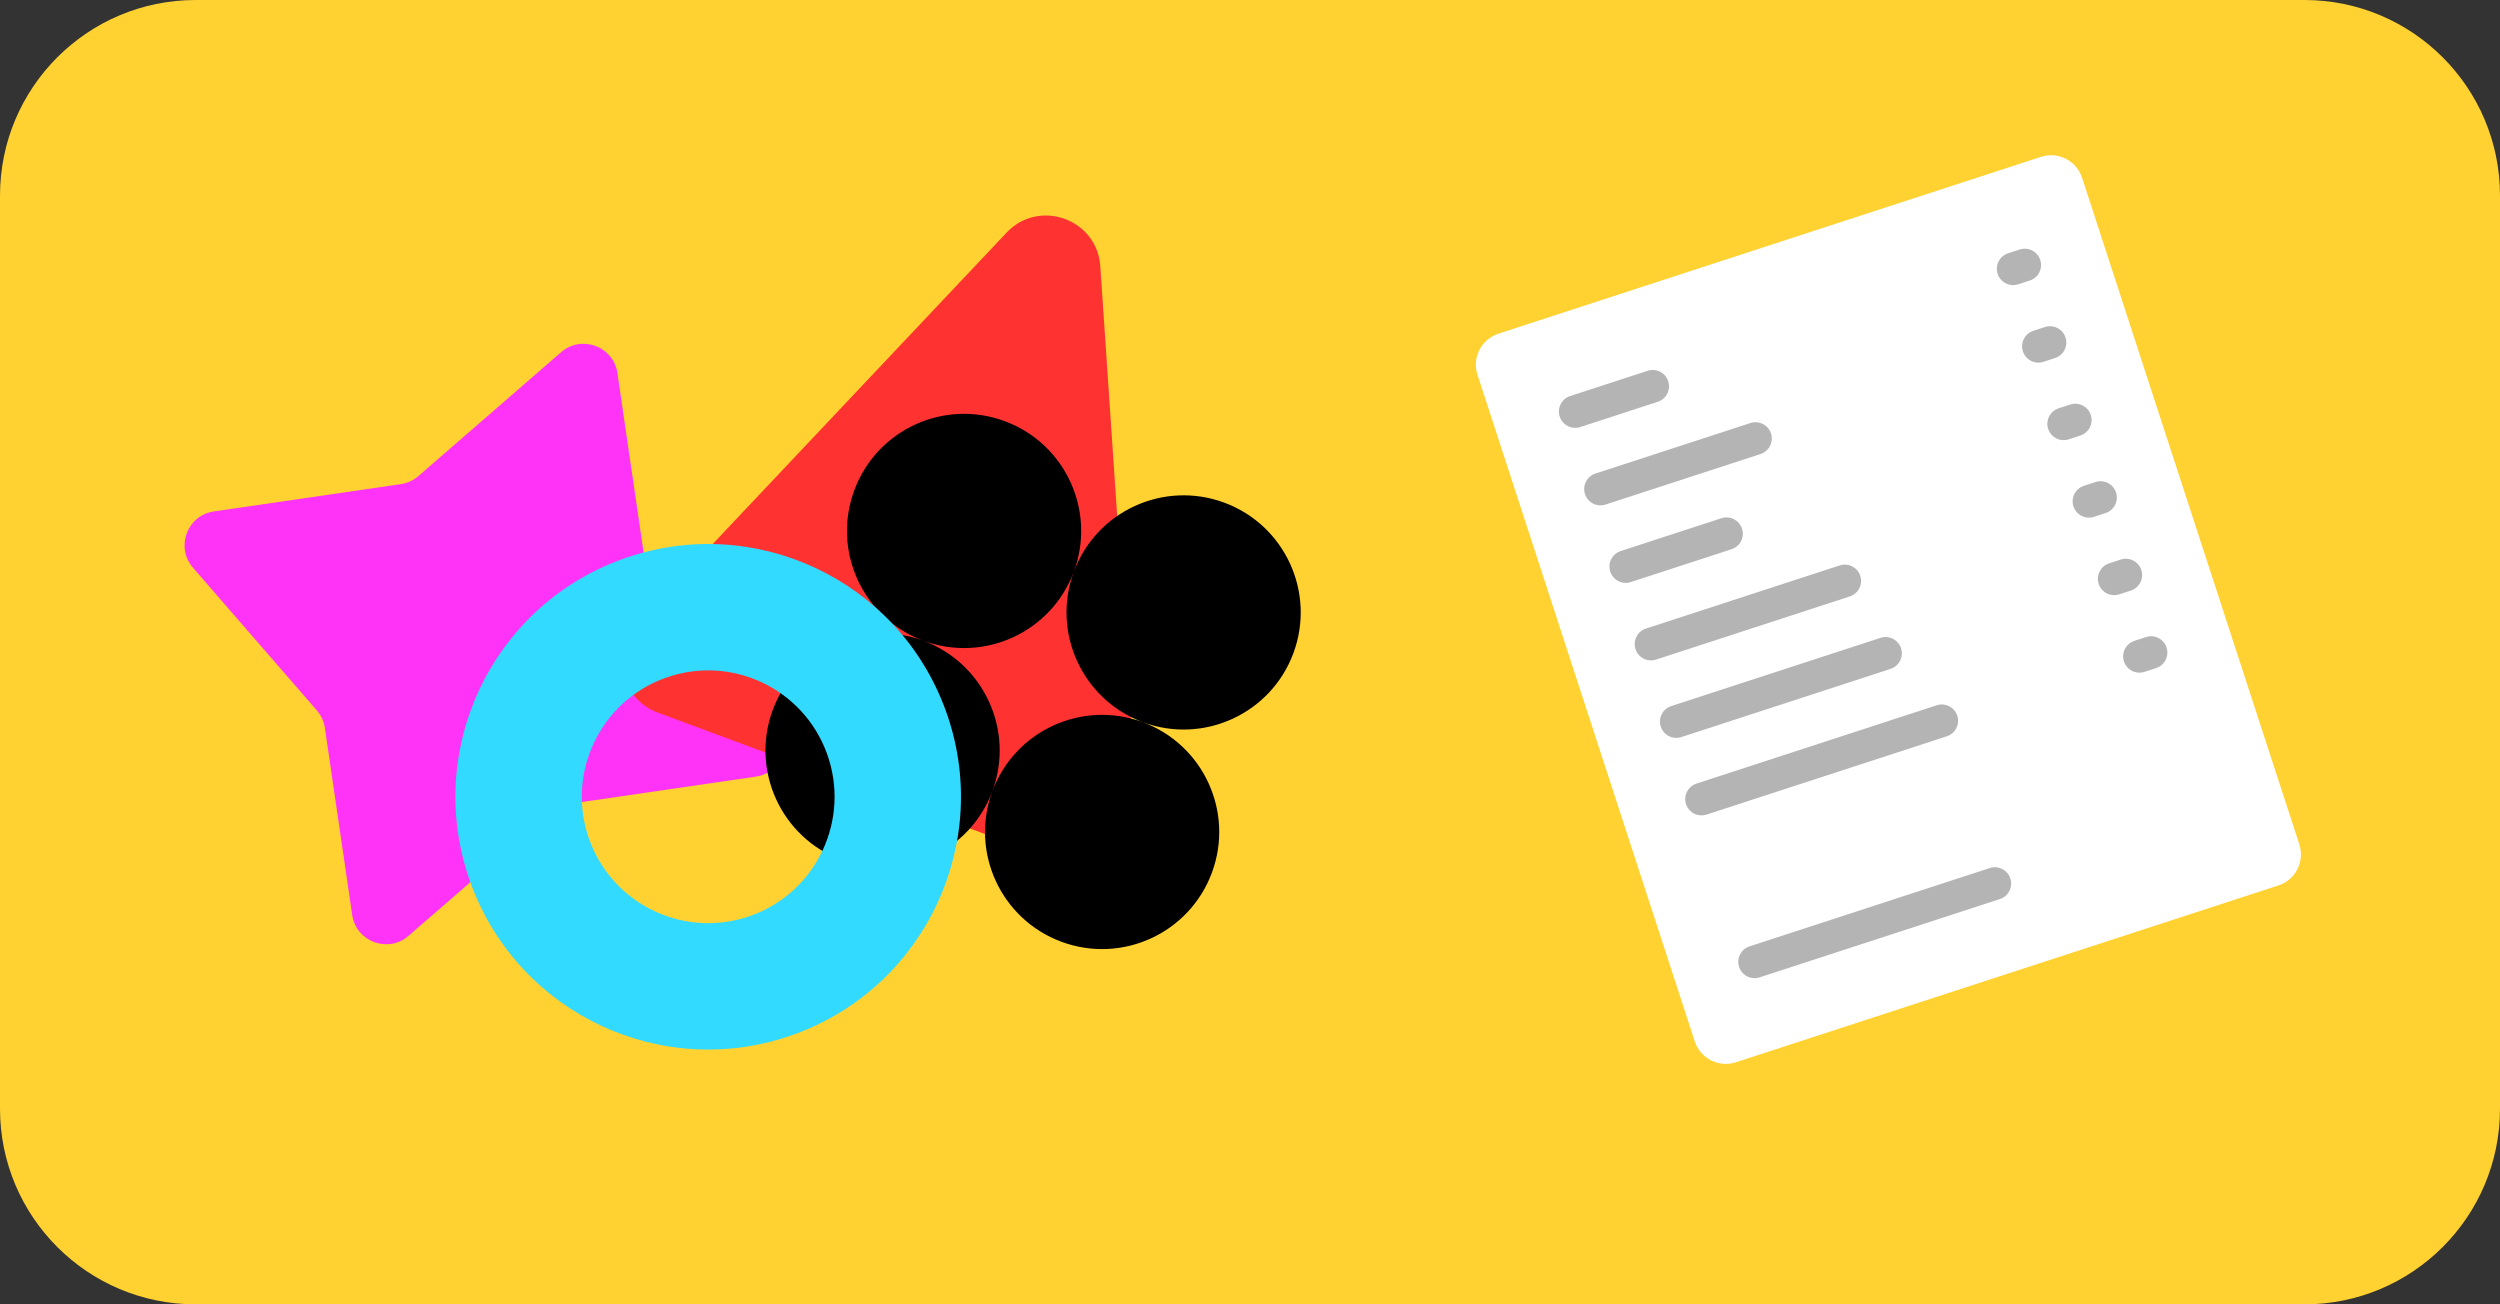 <svg width="460" height="240" viewBox="0 0 460 240" fill="none" xmlns="http://www.w3.org/2000/svg">
<rect x="0" y="0" width="460" height="240" fill="#333333" stroke="none"/>
<g clip-path="url(#clip0_719_13448)">
<path d="M424 0H36C16.118 0 0 16.118 0 36V204C0 223.882 16.118 240 36 240H424C443.882 240 460 223.882 460 204V36C460 16.118 443.882 0 424 0Z" fill="#FFD232"/>
<path d="M103.241 64.805C107 61.542 112.88 63.725 113.599 68.65L118.625 103.061C118.799 104.252 119.311 105.369 120.101 106.278L142.897 132.54C146.16 136.298 143.977 142.178 139.052 142.898L104.642 147.924C103.45 148.098 102.333 148.61 101.424 149.399L75.162 172.196C71.404 175.458 65.524 173.276 64.805 168.351L59.779 133.94C59.605 132.748 59.092 131.632 58.303 130.722L35.507 104.461C32.244 100.702 34.426 94.822 39.351 94.103L73.762 89.077C74.954 88.903 76.07 88.391 76.98 87.601L103.241 64.805Z" fill="#FF32F7"/>
<path d="M185.206 42.806C191.194 36.462 201.867 40.291 202.456 48.995L209.21 148.807C209.7 156.047 202.556 161.382 195.753 158.857L120.993 131.105C114.278 128.613 112.284 120.076 117.2 114.867L185.206 42.806Z" fill="#FF3232"/>
<path fill-rule="evenodd" clip-rule="evenodd" d="M169.894 117.892C158.739 113.751 146.34 119.437 142.199 130.592C138.059 141.746 143.745 154.145 154.899 158.286C166.054 162.427 178.453 156.741 182.594 145.586C178.453 156.741 184.139 169.14 195.294 173.281C206.448 177.421 218.847 171.736 222.988 160.581C227.129 149.426 221.443 137.027 210.288 132.886C221.443 137.027 233.842 131.341 237.983 120.187C242.123 109.032 236.438 96.633 225.283 92.492C214.128 88.351 201.729 94.037 197.588 105.192C201.729 94.037 196.043 81.638 184.889 77.497C173.734 73.357 161.335 79.043 157.194 90.197C153.053 101.352 158.739 113.751 169.894 117.892ZM169.894 117.892C181.048 122.032 193.448 116.346 197.588 105.192C193.448 116.346 199.134 128.746 210.288 132.886C199.134 128.746 186.734 134.432 182.594 145.586C186.734 134.432 181.048 122.032 169.894 117.892Z" fill="black"/>
<path fill-rule="evenodd" clip-rule="evenodd" d="M146.223 190.299C170.353 181.509 182.789 154.822 173.999 130.692C165.21 106.562 138.523 94.126 114.393 102.915C90.263 111.705 77.826 138.392 86.616 162.522C95.406 186.652 122.092 199.088 146.223 190.299ZM138.265 168.453C150.33 164.058 156.548 150.715 152.154 138.649C147.759 126.584 134.415 120.366 122.35 124.761C110.285 129.156 104.067 142.499 108.462 154.564C112.857 166.629 126.2 172.848 138.265 168.453Z" fill="#32DAFF"/>
<path d="M375.536 28.86L275.705 61.398C272.554 62.425 270.832 65.812 271.859 68.962L311.835 191.612C312.862 194.763 316.249 196.484 319.399 195.457L419.23 162.919C422.381 161.892 424.102 158.506 423.076 155.355L383.1 32.705C382.073 29.555 378.686 27.833 375.536 28.86Z" fill="white"/>
<path d="M303.172 68.223L288.91 72.871C287.335 73.384 286.474 75.078 286.988 76.653C287.501 78.228 289.194 79.089 290.77 78.576L305.031 73.927C306.607 73.414 307.467 71.721 306.954 70.145C306.44 68.57 304.747 67.709 303.172 68.223Z" fill="#B4B4B4"/>
<path d="M322.082 77.836L293.558 87.133C291.983 87.646 291.122 89.339 291.636 90.915C292.149 92.49 293.842 93.351 295.418 92.837L323.941 83.541C325.516 83.027 326.377 81.334 325.864 79.759C325.35 78.183 323.657 77.323 322.082 77.836Z" fill="#B4B4B4"/>
<path d="M316.746 95.352L298.206 101.394C296.631 101.908 295.77 103.601 296.284 105.176C296.797 106.752 298.49 107.612 300.066 107.099L318.606 101.056C320.181 100.543 321.042 98.849 320.528 97.274C320.015 95.699 318.322 94.838 316.746 95.352Z" fill="#B4B4B4"/>
<path d="M338.509 104.035L302.855 115.656C301.28 116.17 300.419 117.863 300.933 119.438C301.446 121.014 303.139 121.874 304.715 121.361L340.369 109.74C341.944 109.227 342.805 107.533 342.291 105.958C341.778 104.383 340.085 103.522 338.509 104.035Z" fill="#B4B4B4"/>
<path d="M346.01 117.367L307.503 129.917C305.928 130.431 305.067 132.124 305.581 133.699C306.094 135.275 307.787 136.135 309.363 135.622L347.869 123.071C349.444 122.558 350.305 120.865 349.792 119.289C349.278 117.714 347.585 116.853 346.01 117.367Z" fill="#B4B4B4"/>
<path d="M356.362 129.768L312.151 144.178C310.576 144.692 309.715 146.385 310.229 147.96C310.742 149.536 312.435 150.396 314.011 149.883L358.222 135.473C359.797 134.96 360.658 133.266 360.144 131.691C359.631 130.116 357.938 129.255 356.362 129.768Z" fill="#B4B4B4"/>
<path d="M366.124 159.718L321.913 174.128C320.338 174.642 319.477 176.335 319.991 177.91C320.504 179.486 322.197 180.346 323.773 179.833L367.984 165.423C369.559 164.91 370.42 163.216 369.906 161.641C369.393 160.066 367.7 159.205 366.124 159.718Z" fill="#B4B4B4"/>
<path d="M371.627 45.91L369.487 46.607C367.912 47.121 367.051 48.814 367.565 50.389C368.078 51.965 369.771 52.825 371.347 52.312L373.486 51.615C375.061 51.101 375.922 49.408 375.409 47.833C374.895 46.258 373.202 45.397 371.627 45.91Z" fill="#B4B4B4"/>
<path d="M376.275 60.172L374.136 60.869C372.561 61.383 371.7 63.076 372.214 64.651C372.727 66.227 374.42 67.088 375.996 66.574L378.135 65.877C379.71 65.363 380.571 63.67 380.057 62.095C379.544 60.52 377.851 59.659 376.275 60.172Z" fill="#B4B4B4"/>
<path d="M380.924 74.434L378.784 75.131C377.209 75.644 376.348 77.338 376.862 78.913C377.375 80.488 379.068 81.349 380.644 80.836L382.783 80.138C384.358 79.625 385.219 77.932 384.706 76.356C384.192 74.781 382.499 73.92 380.924 74.434Z" fill="#B4B4B4"/>
<path d="M385.573 88.695L383.433 89.393C381.858 89.906 380.997 91.599 381.511 93.175C382.024 94.75 383.717 95.611 385.293 95.097L387.432 94.4C389.007 93.887 389.868 92.193 389.355 90.618C388.841 89.043 387.148 88.182 385.573 88.695Z" fill="#B4B4B4"/>
<path d="M390.221 102.957L388.081 103.654C386.506 104.168 385.645 105.861 386.159 107.436C386.672 109.012 388.365 109.872 389.941 109.359L392.08 108.662C393.655 108.148 394.516 106.455 394.003 104.88C393.489 103.304 391.796 102.444 390.221 102.957Z" fill="#B4B4B4"/>
<path d="M394.869 117.219L392.729 117.916C391.154 118.43 390.293 120.123 390.807 121.698C391.32 123.274 393.013 124.134 394.589 123.621L396.728 122.924C398.303 122.41 399.164 120.717 398.65 119.142C398.137 117.566 396.444 116.706 394.869 117.219Z" fill="#B4B4B4"/>
</g>
<defs>
<clipPath id="clip0_719_13448">
<rect width="460" height="240" fill="white"/>
</clipPath>
</defs>
</svg>
